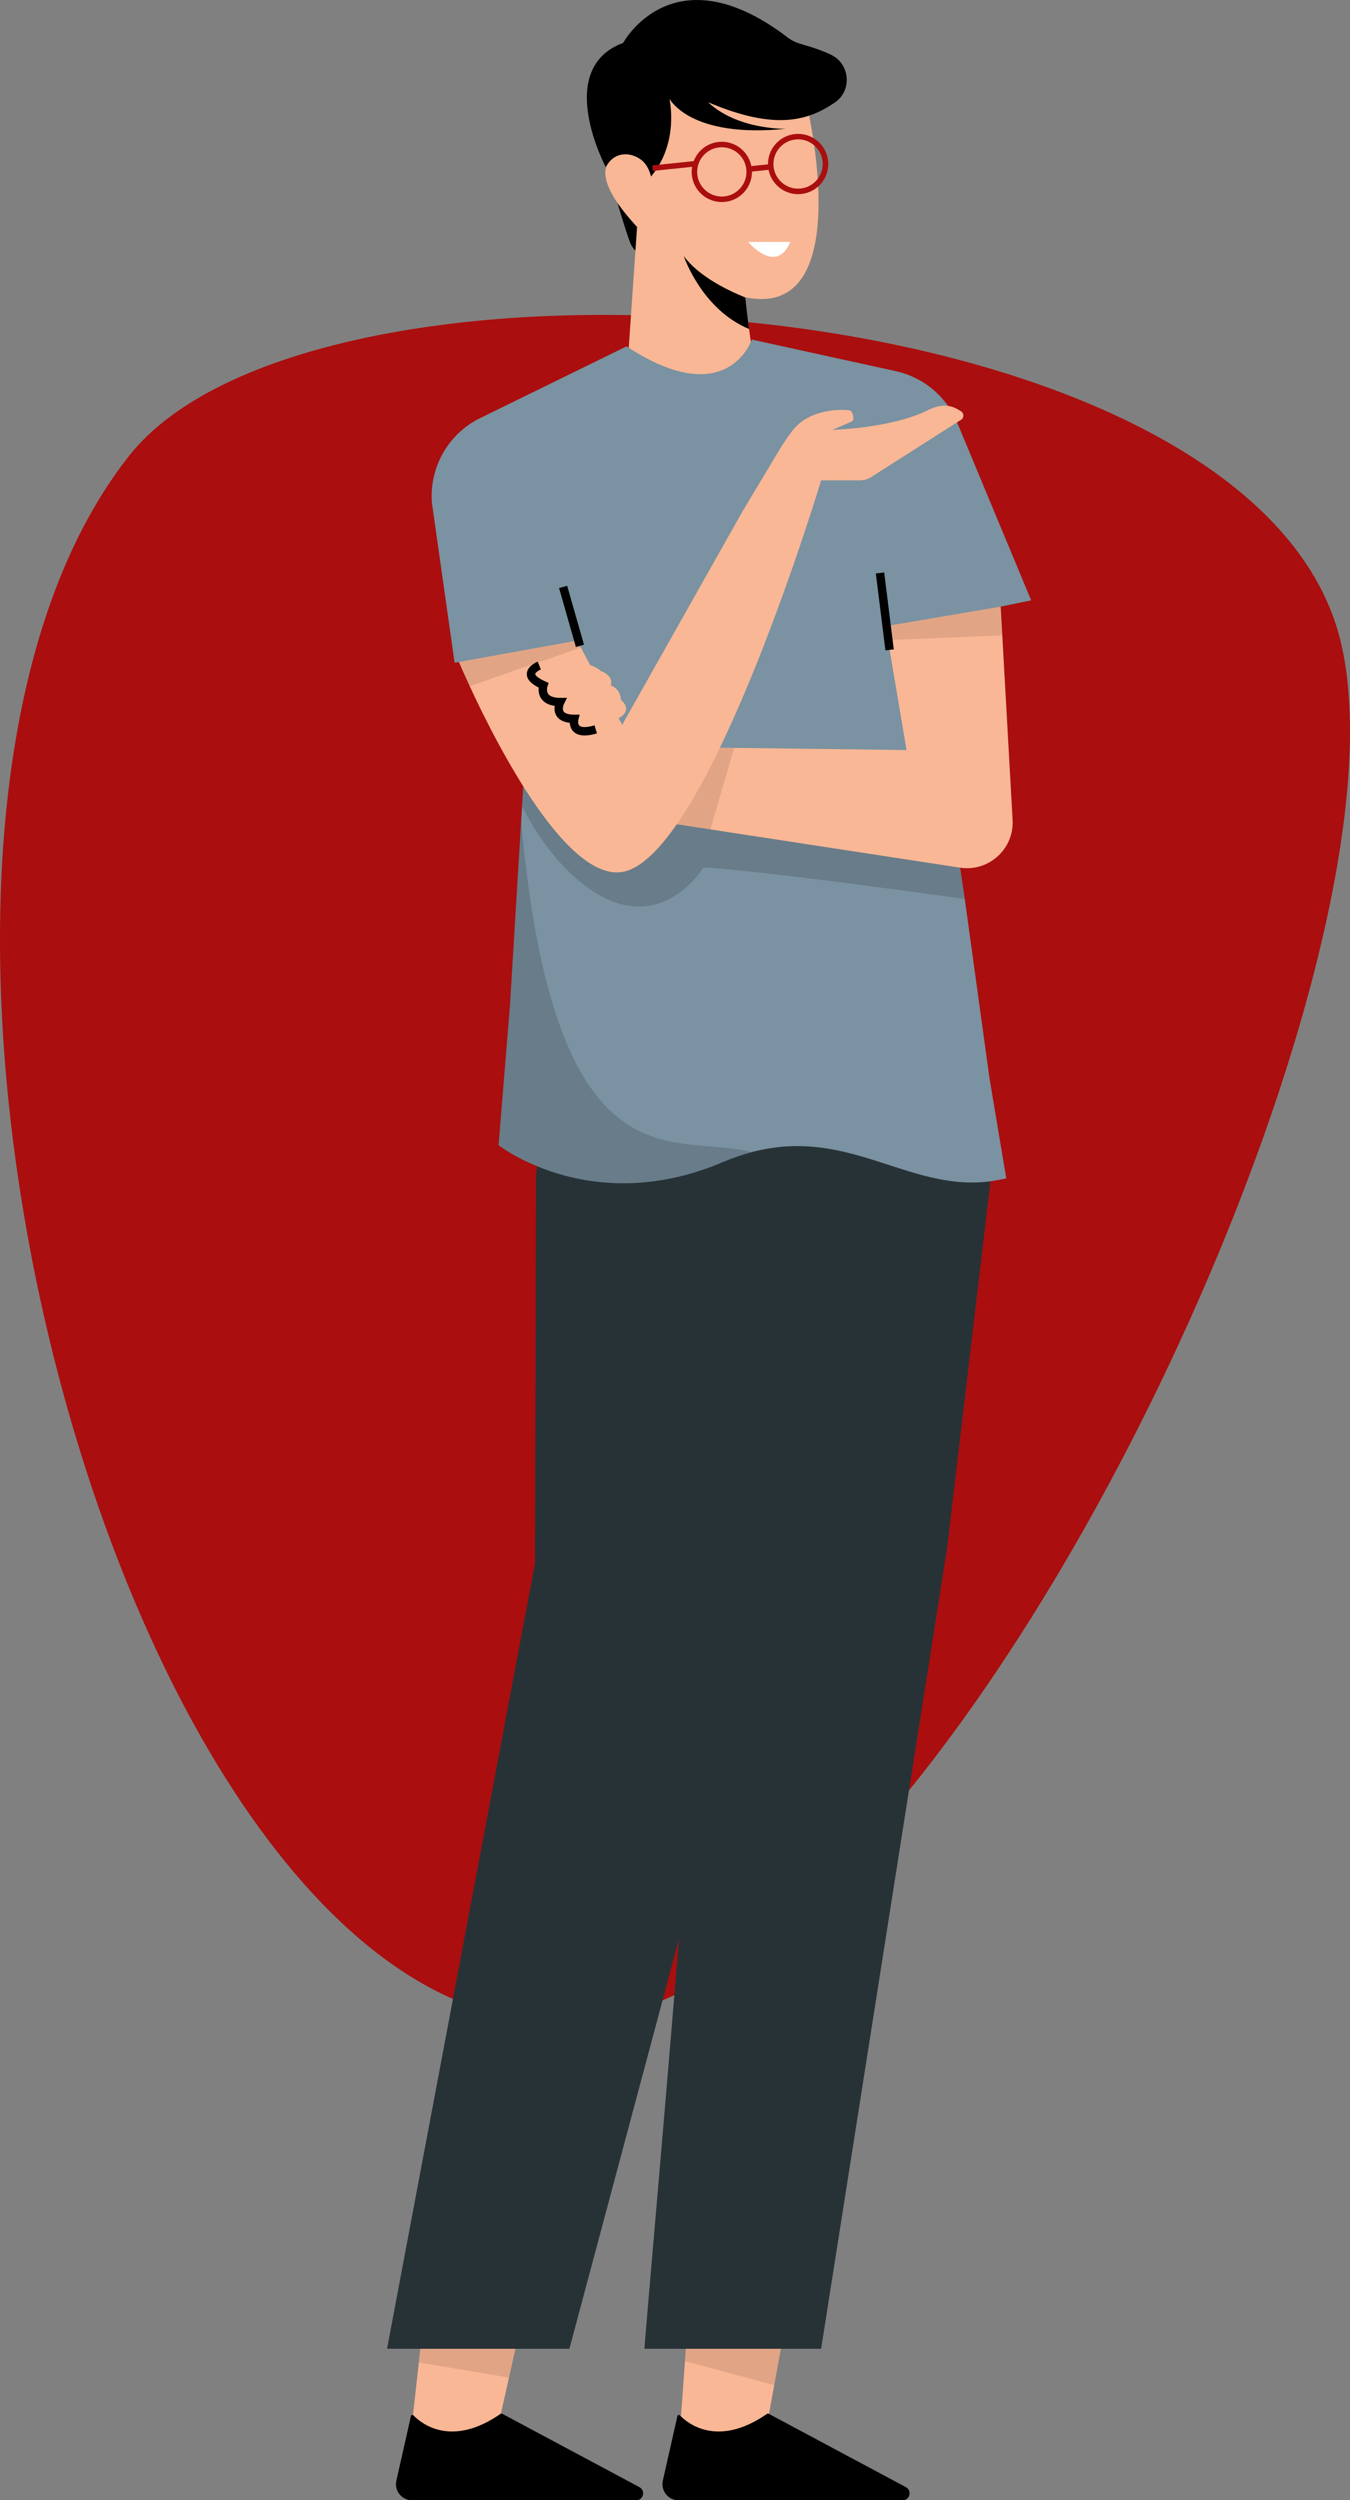<?xml version="1.0" encoding="UTF-8"?><svg id="Ebene_2" xmlns="http://www.w3.org/2000/svg" viewBox="0 0 454.49 841.62"><rect x="0" y="0" width="454.49" height="841.62" fill="#808080" stroke="none"/><defs><style>.cls-1,.cls-2,.cls-3,.cls-4,.cls-5,.cls-6,.cls-7{stroke-width:0px;}.cls-2{fill:#7a92a1;}.cls-8{opacity:.15;}.cls-3{fill:#fff;}.cls-9,.cls-7{opacity:.1;}.cls-4{fill:#f9b795;}.cls-5{fill:#273237;}.cls-6{fill:#aa0e0e;}</style></defs><g id="Layer_1"><path class="cls-6" d="M451.27,215.61c-29.49-120.02-344.34-142.62-407.83-62.14-115.19,146.03,16.96,595.59,183.02,518.38,115.1-53.52,250.73-350.69,224.81-456.24Z"/><g id="Man_standing_up"><polygon class="cls-4" points="176.99 775.04 171.35 800.34 166.35 822.73 137.94 822.73 141 795.24 143.29 774.57 176.99 775.04"/><path class="cls-1" d="M139.17,813.03c2.49,2.59,12.61,11.12,29.37-.51.15-.1.34-.12.5-.03l46.22,24.71c2.16,1.16,1.34,4.43-1.11,4.43h-75.42c-3.47,0-6.05-3.22-5.29-6.61l4.91-21.75c.08-.37.54-.51.81-.23Z"/><polygon class="cls-4" points="265.75 775.04 260.65 802.87 257.01 822.73 228.59 822.73 230.6 794.8 232.06 774.57 265.75 775.04"/><polygon class="cls-7" points="176.99 775.04 171.35 800.34 141 795.24 143.29 774.57 176.99 775.04"/><polygon class="cls-7" points="265.75 775.04 260.65 802.87 230.6 794.8 232.06 774.57 265.75 775.04"/><path class="cls-1" d="M228.88,813.03c2.49,2.59,12.61,11.12,29.37-.51.15-.1.34-.12.5-.03l46.22,24.71c2.16,1.16,1.34,4.43-1.11,4.43h-75.42c-3.47,0-6.05-3.22-5.29-6.61l4.91-21.75c.08-.37.54-.51.81-.23Z"/><path class="cls-1" d="M206.89,64.78s2.74,9.97,5.13,16.56c2.39,6.59,8.98,4.2,8.98,4.2l-.06-17.09-14.05-3.68Z"/><path class="cls-4" d="M250.9,100.06s0,.05,0,.08c.46,4.18.87,7.62,1.27,10.6,1.5,11.29,2.9,16.17,6.73,30.93l-49.25,4.76,4.82-70.01c-1.26-1.63-20.19-20.48-4.46-25.03,0,0-5.22-36.18,23.05-34.73,28.26,1.45,38.74,19.43,38.74,19.43,0,0,16.91,71.79-20.91,63.98Z"/><path class="cls-1" d="M209.78,14.46s16.83-31.31,55.5-1.77c3.42,2.62,6.82,2.16,14.38,5.69,6.56,3.06,7.32,12.15,1.32,16.19-8.97,6.05-19.99,9.47-42.59-.16,9.96,9.37,26.21,8.95,26.21,8.95-32.23,3.21-38.8-9.77-39.22-10,0,0,3.41,14.59-6.22,26.07,0,0-.66-3.58-3.25-5.59-3.31-2.57-8.98-3.23-11.96,2.43,0,0-17.68-33.11,5.84-41.82Z"/><path class="cls-6" d="M219.6,55.68l13.94-1.44c1.33-3.46,4.5-6.07,8.42-6.47,5.26-.54,10,3.05,10.99,8.14l5.6-.58c-.07-5.18,3.84-9.67,9.1-10.21,5.56-.58,10.56,3.48,11.14,9.05.58,5.56-3.48,10.56-9.05,11.14-5.26.54-10-3.05-10.99-8.14l-5.6.58c.07,5.18-3.84,9.67-9.1,10.21-5.56.58-10.56-3.48-11.14-9.05-.1-.94-.05-1.86.1-2.75l-13.23,1.37-.19-1.83ZM269.54,63.46c4.55-.47,7.87-4.56,7.4-9.11-.47-4.55-4.56-7.87-9.11-7.4-4.55.47-7.87,4.56-7.4,9.11.47,4.55,4.56,7.87,9.11,7.4ZM243.86,66.12c4.55-.47,7.87-4.56,7.4-9.11-.47-4.55-4.56-7.87-9.11-7.4-4.55.47-7.87,4.56-7.4,9.11.47,4.55,4.56,7.87,9.11,7.4Z"/><path class="cls-5" d="M334.99,384.56l-4.16,35.2-3.41,28.88-8.56,72.35-42.42,269.64h-59.49c0-1.69,8.23-94.46,14.05-167.68v-.02c4.69-59.03,7.48-192.53,7.48-192.53l-.22-11.84-1.12-62.51-.05-2.65,9.93,3.16,42.98,13.68,44.99,14.32Z"/><path class="cls-5" d="M292.96,353.4l-.96,5.48-1.99,11.37-7.46,42.54-.25,1.4-4.83,27.57-10.46,67.46c-.43,2.48-6.94,25.77-7.6,28.21l-67.72,253.2h-61.39l49.83-264.41.29-112.75v-.15l.05-17.31,3.82-42.6h108.68Z"/><path class="cls-2" d="M338.58,395.57l.19,1.1c-.83.17-1.66.34-2.49.5-29.05,5.66-49.39-18.35-83.28-9.33-3.08.82-6.28,1.91-9.6,3.32-44.38,18.89-75.55-5.67-75.55-5.67l3.84-47.08,1.13-18.66,1.03-17.03.52-8.48,1.08-17.81.3-5.03,1.37-22.67-.77-28.5-23.31,2.83-7.62-53.68c-.96-11.66,5.12-22.79,15.46-28.27l50.05-24.52c34.03,22.34,42.18-2.29,42.18-2.29l48.08,10.55c8.87,1.83,16.38,7.66,20.38,15.78l25.58,61.45-36.17,7.45,5.81,39.08,2.71,18.27,5.3,35.71,8.31,60.24,2.82,16.88,2.61,15.55.05.3Z"/><g class="cls-8"><path class="cls-1" d="M324.79,302.6c-23.02-3.2-72.29-9.87-88.01-10.59,0,0-14.17,23.61-37.77,7.55-10.62-7.22-18.17-18.23-23.26-28.15l1.37-22.67,142.38,18.15,5.3,35.71Z"/></g><path class="cls-4" d="M323.2,292.07l-84.05-12.88-6.34-.97-16.43-2.52,4.79-24.29,25.85.33h.17l58.01.74-6.25-37.03-.78-4.65,38.72-6.61.54,9.66,3.45,61.78c.79,9.9-7.86,17.94-17.67,16.44Z"/><polygon class="cls-7" points="247.19 251.74 239.15 279.19 232.81 278.22 216.38 275.7 221.17 251.41 247.02 251.74 247.19 251.74"/><path class="cls-4" d="M323.57,141.29l-30.36,19.35c-1.09.69-2.35,1.06-3.63,1.06h-13.14s-36.56,121.73-65.16,131.37c-19.21,6.47-43.96-42.24-53.14-62.09-2.31-5-3.64-8.16-3.64-8.16l39.78-7.19,1.27,2.37,13.92,25.97,40.53-71.88s7.6-12.66,8.5-14.17c2.6-4.36,5.56-9.55,8.5-13.22,5.17-6.46,14.46-7.08,18.89-6.61,1.18.12,1.96,3.16.94,3.78l-6.61,2.83s19.93-.52,32.11-6.61c5.67-2.83,8.75-1.19,11.2.35,1.04.66,1.08,2.17.05,2.85Z"/><path class="cls-4" d="M209.01,235.57c-.01-3.75-3.39-4.86-3.39-4.86,1.11-3.38-3.39-4.86-3.39-4.86-3.76-3.73-17.26-4.43-22.12-1.04-4.86,3.39,3.02,5.99,3.02,5.99-1.56,6.13,5.5,5.5,5.5,5.5,0,0-2.97,5.12,4.72,5.67-.55.6-.45,2.61,1.89,3.78,4.2,2.1,14.17-4.72,14.17-4.72,3.33-2.72-.39-5.45-.39-5.45Z"/><g class="cls-8"><path class="cls-1" d="M252.99,387.85c-3.08.82-6.28,1.91-9.6,3.32-44.38,18.89-75.55-5.67-75.55-5.67l3.84-47.08,1.13-18.66,1.03-17.03.52-8.48,1.08-17.81c11.39,125.99,51.89,104.49,77.55,111.39Z"/></g><path class="cls-7" d="M195.55,218l-37.41,12.98c-2.31-5-3.64-8.16-3.64-8.16l39.78-7.19,1.27,2.37Z"/><g class="cls-9"><polygon class="cls-1" points="337.42 213.86 298.95 215.45 298.16 210.81 336.88 204.19 337.42 213.86"/></g><path class="cls-1" d="M252.17,110.74c-15.72-6.49-21.79-23.97-21.99-24.57,4.9,6.72,14.54,11.46,20.73,13.97.46,4.18.87,7.62,1.27,10.6Z"/><path class="cls-3" d="M266.05,81.43h-14.17s9.44,11.33,14.17,0Z"/><path class="cls-1" d="M196.84,247.57c-1.61,0-2.87-.43-3.75-1.28-.88-.86-1.21-1.99-1.27-2.98-2.16-.24-3.67-1.04-4.49-2.37-.69-1.12-.73-2.35-.58-3.33-2.05-.29-3.55-1.08-4.47-2.36-.93-1.3-1.02-2.77-.92-3.79-2.73-1.39-4.04-2.9-4-4.62.05-2.6,3.3-3.97,3.67-4.12l1.05,2.63c-.85.34-1.88,1.11-1.89,1.55,0,.33.69,1.28,3.34,2.46l1.17.52-.41,1.22s-.46,1.49.29,2.51c.78,1.07,2.62,1.29,4.03,1.29h2.29l-1.03,2.05s-.73,1.57-.14,2.51c.45.71,1.72,1.1,3.6,1.1h1.83l-.46,1.77s-.3,1.32.36,1.93c.34.32,1.51.96,5.1-.1l.8,2.72c-1.57.46-2.95.69-4.13.69Z"/><rect class="cls-1" x="190.98" y="197.19" width="2.83" height="20.62" transform="translate(-49.6 60.84) rotate(-15.95)"/><rect class="cls-1" x="296.47" y="192.76" width="2.83" height="26.09" transform="translate(-23.19 38.46) rotate(-7.11)"/></g></g></svg>